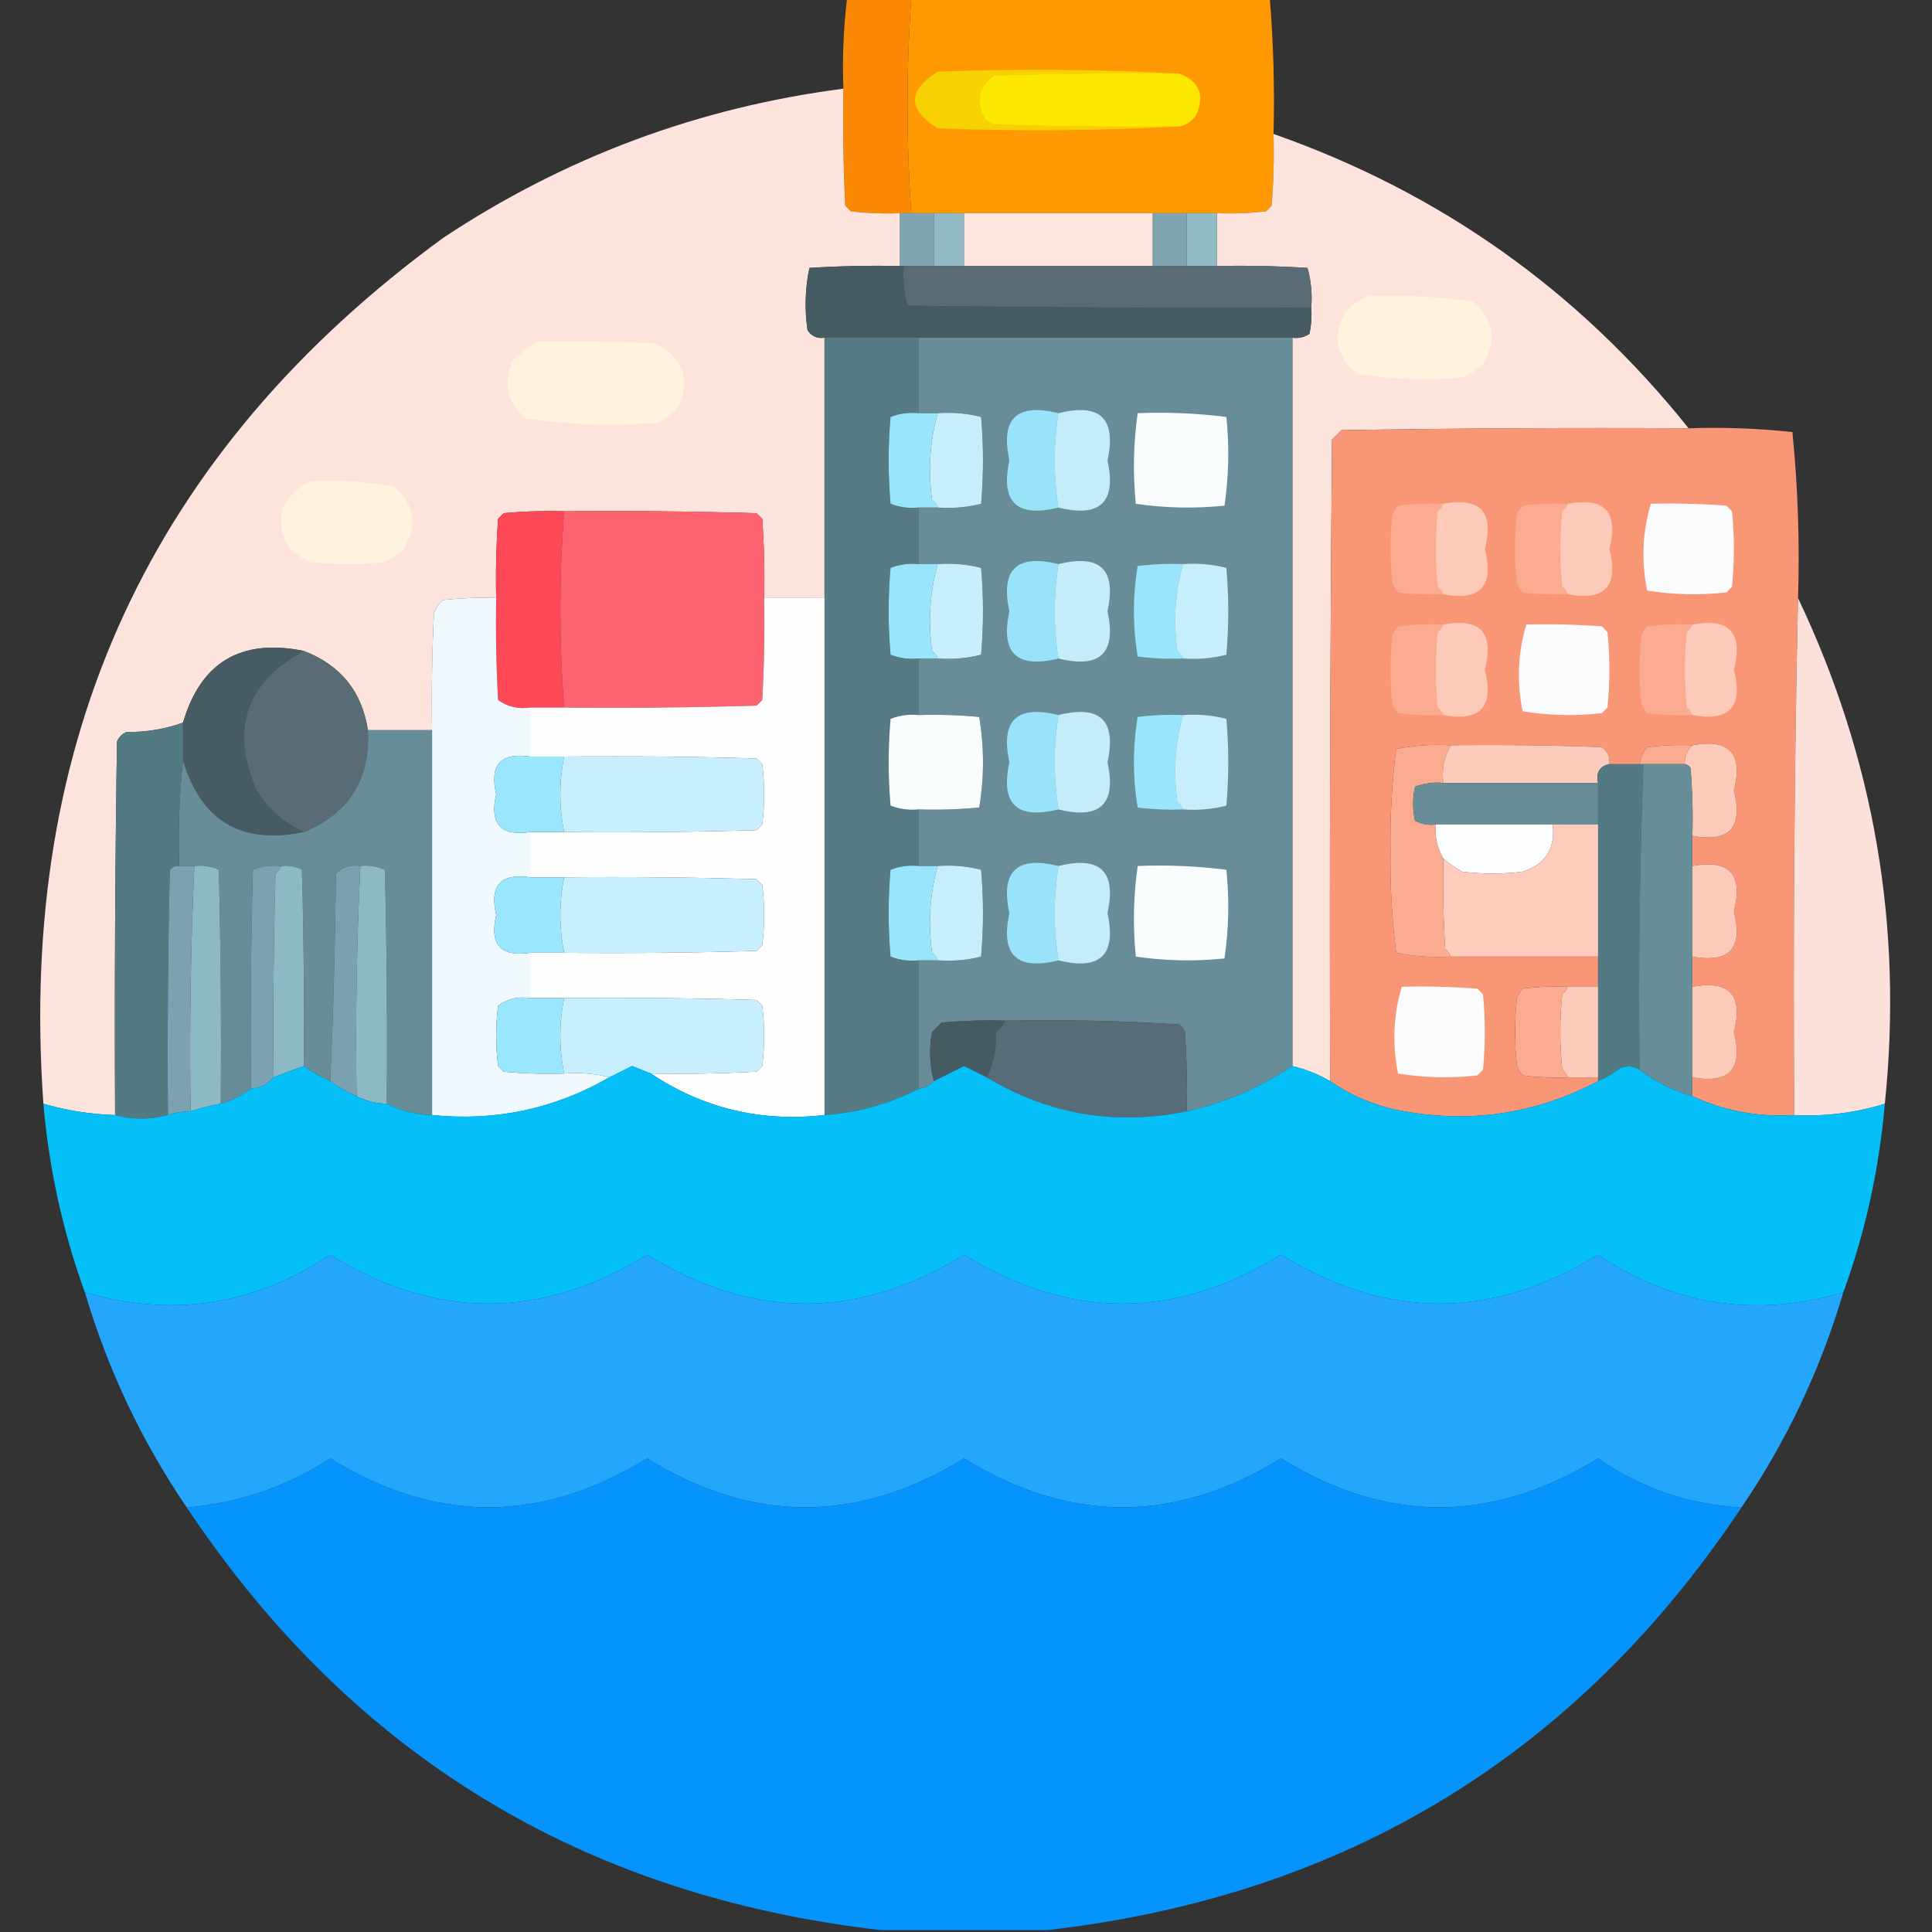 <?xml version="1.0" encoding="UTF-8"?>
<!DOCTYPE svg PUBLIC "-//W3C//DTD SVG 1.1//EN" "http://www.w3.org/Graphics/SVG/1.1/DTD/svg11.dtd">
<svg xmlns="http://www.w3.org/2000/svg" version="1.1" width="512px" height="512px" style="shape-rendering:geometricPrecision; text-rendering:geometricPrecision; image-rendering:optimizeQuality; fill-rule:evenodd; clip-rule:evenodd" xmlns:xlink="http://www.w3.org/1999/xlink">
<rect width="100%" height="100%" fill="#333333" stroke="none"/>
<g><path style="opacity:1" fill="#fb8906" d="M 224.5,-0.5 C 230.167,-0.5 235.833,-0.5 241.5,-0.5C 240.167,18.5 240.167,37.5 241.5,56.5C 240.5,56.5 239.5,56.5 238.5,56.5C 234.154,56.666 229.821,56.499 225.5,56C 225,55.5 224.5,55 224,54.5C 223.5,44.172 223.334,33.839 223.5,23.5C 223.199,15.414 223.533,7.414 224.5,-0.5 Z"/></g>
<g><path style="opacity:0.997" fill="#fe9901" d="M 241.5,-0.5 C 273.167,-0.5 304.833,-0.5 336.5,-0.5C 337.479,11.42 337.812,23.42 337.5,35.5C 337.666,41.842 337.5,48.175 337,54.5C 336.5,55 336,55.5 335.5,56C 331.179,56.499 326.846,56.666 322.5,56.5C 319.833,56.5 317.167,56.5 314.5,56.5C 311.5,56.5 308.5,56.5 305.5,56.5C 288.833,56.5 272.167,56.5 255.5,56.5C 252.833,56.5 250.167,56.5 247.5,56.5C 245.5,56.5 243.5,56.5 241.5,56.5C 240.167,37.5 240.167,18.5 241.5,-0.5 Z"/></g>
<g><path style="opacity:1" fill="#f7d101" d="M 312.5,19.5 C 296.163,19.333 279.83,19.5 263.5,20C 259.304,22.981 258.471,26.814 261,31.5C 261.75,32.126 262.584,32.626 263.5,33C 279.83,33.5 296.163,33.667 312.5,33.5C 291.337,34.663 270.004,34.829 248.5,34C 240.5,29 240.5,24 248.5,19C 270.004,18.171 291.337,18.337 312.5,19.5 Z"/></g>
<g><path style="opacity:1" fill="#fde802" d="M 312.5,19.5 C 317.876,21.585 319.376,25.252 317,30.5C 315.871,32.141 314.371,33.141 312.5,33.5C 296.163,33.667 279.83,33.5 263.5,33C 262.584,32.626 261.75,32.126 261,31.5C 258.471,26.814 259.304,22.981 263.5,20C 279.83,19.5 296.163,19.333 312.5,19.5 Z"/></g>
<g><path style="opacity:0.992" fill="#fee4dd" d="M 223.5,23.5 C 223.334,33.839 223.5,44.172 224,54.5C 224.5,55 225,55.5 225.5,56C 229.821,56.499 234.154,56.666 238.5,56.5C 238.5,61.167 238.5,65.833 238.5,70.5C 230.493,70.334 222.493,70.5 214.5,71C 213.361,76.416 213.194,81.916 214,87.5C 215.049,89.107 216.549,89.773 218.5,89.5C 218.5,112.5 218.5,135.5 218.5,158.5C 213.167,158.5 207.833,158.5 202.5,158.5C 202.666,151.492 202.5,144.492 202,137.5C 201.5,137 201,136.5 200.5,136C 183.503,135.5 166.503,135.333 149.5,135.5C 144.156,135.334 138.823,135.501 133.5,136C 133,136.5 132.5,137 132,137.5C 131.5,144.492 131.334,151.492 131.5,158.5C 126.821,158.334 122.155,158.501 117.5,159C 116.299,159.903 115.465,161.069 115,162.5C 114.5,172.828 114.334,183.161 114.5,193.5C 108.833,193.5 103.167,193.5 97.5,193.5C 95.923,183.25 90.257,176.25 80.5,172.5C 63.881,169.133 53.215,175.466 48.5,191.5C 43.794,193.2 38.794,194.033 33.5,194C 32.333,194.5 31.5,195.333 31,196.5C 30.5,229.498 30.333,262.498 30.5,295.5C 24.038,295.301 17.704,294.301 11.5,292.5C 4.621,196.112 39.954,119.612 117.5,63C 149.739,41.641 185.072,28.475 223.5,23.5 Z"/></g>
<g><path style="opacity:0.992" fill="#fee5dd" d="M 337.5,35.5 C 381.673,51.02 418.339,77.02 447.5,113.5C 416.832,113.333 386.165,113.5 355.5,114C 354.667,114.833 353.833,115.667 353,116.5C 352.5,173.166 352.333,229.832 352.5,286.5C 349.366,284.707 346.033,283.374 342.5,282.5C 342.5,218.167 342.5,153.833 342.5,89.5C 344.144,89.713 345.644,89.38 347,88.5C 347.497,86.19 347.663,83.857 347.5,81.5C 347.789,77.894 347.456,74.394 346.5,71C 338.507,70.5 330.507,70.334 322.5,70.5C 322.5,65.833 322.5,61.167 322.5,56.5C 326.846,56.666 331.179,56.499 335.5,56C 336,55.5 336.5,55 337,54.5C 337.5,48.175 337.666,41.842 337.5,35.5 Z"/></g>
<g><path style="opacity:1" fill="#81a4b3" d="M 238.5,56.5 C 239.5,56.5 240.5,56.5 241.5,56.5C 243.5,56.5 245.5,56.5 247.5,56.5C 247.5,61.167 247.5,65.833 247.5,70.5C 244.833,70.5 242.167,70.5 239.5,70.5C 239.167,70.5 238.833,70.5 238.5,70.5C 238.5,65.833 238.5,61.167 238.5,56.5 Z"/></g>
<g><path style="opacity:1" fill="#92bbc5" d="M 247.5,56.5 C 250.167,56.5 252.833,56.5 255.5,56.5C 255.5,61.167 255.5,65.833 255.5,70.5C 252.833,70.5 250.167,70.5 247.5,70.5C 247.5,65.833 247.5,61.167 247.5,56.5 Z"/></g>
<g><path style="opacity:1" fill="#fee5dd" d="M 255.5,56.5 C 272.167,56.5 288.833,56.5 305.5,56.5C 305.5,61.167 305.5,65.833 305.5,70.5C 288.833,70.5 272.167,70.5 255.5,70.5C 255.5,65.833 255.5,61.167 255.5,56.5 Z"/></g>
<g><path style="opacity:1" fill="#81a4b3" d="M 305.5,56.5 C 308.5,56.5 311.5,56.5 314.5,56.5C 314.5,61.167 314.5,65.833 314.5,70.5C 311.5,70.5 308.5,70.5 305.5,70.5C 305.5,65.833 305.5,61.167 305.5,56.5 Z"/></g>
<g><path style="opacity:1" fill="#92bbc5" d="M 314.5,56.5 C 317.167,56.5 319.833,56.5 322.5,56.5C 322.5,61.167 322.5,65.833 322.5,70.5C 319.833,70.5 317.167,70.5 314.5,70.5C 314.5,65.833 314.5,61.167 314.5,56.5 Z"/></g>
<g><path style="opacity:1" fill="#465a61" d="M 238.5,70.5 C 238.833,70.5 239.167,70.5 239.5,70.5C 239.211,74.106 239.544,77.606 240.5,81C 276.165,81.5 311.832,81.667 347.5,81.5C 347.663,83.857 347.497,86.19 347,88.5C 345.644,89.38 344.144,89.713 342.5,89.5C 309.5,89.5 276.5,89.5 243.5,89.5C 235.167,89.5 226.833,89.5 218.5,89.5C 216.549,89.773 215.049,89.107 214,87.5C 213.194,81.916 213.361,76.416 214.5,71C 222.493,70.5 230.493,70.334 238.5,70.5 Z"/></g>
<g><path style="opacity:1" fill="#596c76" d="M 239.5,70.5 C 242.167,70.5 244.833,70.5 247.5,70.5C 250.167,70.5 252.833,70.5 255.5,70.5C 272.167,70.5 288.833,70.5 305.5,70.5C 308.5,70.5 311.5,70.5 314.5,70.5C 317.167,70.5 319.833,70.5 322.5,70.5C 330.507,70.334 338.507,70.5 346.5,71C 347.456,74.394 347.789,77.894 347.5,81.5C 311.832,81.667 276.165,81.5 240.5,81C 239.544,77.606 239.211,74.106 239.5,70.5 Z"/></g>
<g><path style="opacity:1" fill="#fff2de" d="M 362.5,78.5 C 371.915,78.083 381.248,78.583 390.5,80C 395.936,84.785 396.77,90.285 393,96.5C 391.421,98.041 389.587,99.208 387.5,100C 378.091,100.917 368.758,100.584 359.5,99C 354.37,94.782 353.204,89.616 356,83.5C 357.805,81.174 359.972,79.508 362.5,78.5 Z"/></g>
<g><path style="opacity:1" fill="#567b85" d="M 218.5,89.5 C 226.833,89.5 235.167,89.5 243.5,89.5C 243.5,96.167 243.5,102.833 243.5,109.5C 240.881,109.232 238.381,109.565 236,110.5C 235.333,118.167 235.333,125.833 236,133.5C 238.381,134.435 240.881,134.768 243.5,134.5C 243.5,139.5 243.5,144.5 243.5,149.5C 240.881,149.232 238.381,149.565 236,150.5C 235.333,158.167 235.333,165.833 236,173.5C 238.381,174.435 240.881,174.768 243.5,174.5C 243.5,179.5 243.5,184.5 243.5,189.5C 240.881,189.232 238.381,189.565 236,190.5C 235.333,198.167 235.333,205.833 236,213.5C 238.381,214.435 240.881,214.768 243.5,214.5C 243.5,219.5 243.5,224.5 243.5,229.5C 240.881,229.232 238.381,229.565 236,230.5C 235.333,238.167 235.333,245.833 236,253.5C 238.381,254.435 240.881,254.768 243.5,254.5C 243.5,265.833 243.5,277.167 243.5,288.5C 235.741,292.526 227.407,294.859 218.5,295.5C 218.5,249.833 218.5,204.167 218.5,158.5C 218.5,135.5 218.5,112.5 218.5,89.5 Z"/></g>
<g><path style="opacity:1" fill="#688d98" d="M 243.5,89.5 C 276.5,89.5 309.5,89.5 342.5,89.5C 342.5,153.833 342.5,218.167 342.5,282.5C 333.968,288.237 324.634,292.237 314.5,294.5C 314.666,287.492 314.5,280.492 314,273.5C 313.692,272.692 313.192,272.025 312.5,271.5C 297.215,270.516 281.882,270.183 266.5,270.5C 260.824,270.334 255.157,270.501 249.5,271C 248.667,271.833 247.833,272.667 247,273.5C 246.186,278.02 246.353,282.354 247.5,286.5C 246.486,287.674 245.153,288.34 243.5,288.5C 243.5,277.167 243.5,265.833 243.5,254.5C 245.167,254.5 246.833,254.5 248.5,254.5C 252.437,254.793 256.27,254.46 260,253.5C 260.667,245.833 260.667,238.167 260,230.5C 256.27,229.54 252.437,229.207 248.5,229.5C 246.833,229.5 245.167,229.5 243.5,229.5C 243.5,224.5 243.5,219.5 243.5,214.5C 248.844,214.666 254.177,214.499 259.5,214C 260.833,206 260.833,198 259.5,190C 254.177,189.501 248.844,189.334 243.5,189.5C 243.5,184.5 243.5,179.5 243.5,174.5C 245.167,174.5 246.833,174.5 248.5,174.5C 252.437,174.793 256.27,174.46 260,173.5C 260.667,165.833 260.667,158.167 260,150.5C 256.27,149.54 252.437,149.207 248.5,149.5C 246.833,149.5 245.167,149.5 243.5,149.5C 243.5,144.5 243.5,139.5 243.5,134.5C 245.167,134.5 246.833,134.5 248.5,134.5C 252.437,134.793 256.27,134.46 260,133.5C 260.667,125.833 260.667,118.167 260,110.5C 256.27,109.54 252.437,109.207 248.5,109.5C 246.833,109.5 245.167,109.5 243.5,109.5C 243.5,102.833 243.5,96.167 243.5,89.5 Z"/></g>
<g><path style="opacity:1" fill="#fff2de" d="M 142.5,90.5 C 152.839,90.334 163.172,90.5 173.5,91C 180.8,94.438 182.967,99.938 180,107.5C 178.457,109.378 176.624,110.878 174.5,112C 162.762,112.935 151.095,112.602 139.5,111C 134.37,106.782 133.204,101.616 136,95.5C 137.965,93.45 140.132,91.783 142.5,90.5 Z"/></g>
<g><path style="opacity:1" fill="#99e5fb" d="M 243.5,109.5 C 245.167,109.5 246.833,109.5 248.5,109.5C 246.422,116.898 245.922,124.565 247,132.5C 247.717,133.044 248.217,133.711 248.5,134.5C 246.833,134.5 245.167,134.5 243.5,134.5C 240.881,134.768 238.381,134.435 236,133.5C 235.333,125.833 235.333,118.167 236,110.5C 238.381,109.565 240.881,109.232 243.5,109.5 Z"/></g>
<g><path style="opacity:1" fill="#c7eefd" d="M 248.5,109.5 C 252.437,109.207 256.27,109.54 260,110.5C 260.667,118.167 260.667,125.833 260,133.5C 256.27,134.46 252.437,134.793 248.5,134.5C 248.217,133.711 247.717,133.044 247,132.5C 245.922,124.565 246.422,116.898 248.5,109.5 Z"/></g>
<g><path style="opacity:1" fill="#99e3f9" d="M 280.5,109.5 C 279.167,117.833 279.167,126.167 280.5,134.5C 269.426,137.259 265.093,133.092 267.5,122C 265.093,110.908 269.426,106.741 280.5,109.5 Z"/></g>
<g><path style="opacity:1" fill="#c5ecfb" d="M 280.5,109.5 C 291.574,106.741 295.907,110.908 293.5,122C 295.907,133.092 291.574,137.259 280.5,134.5C 279.167,126.167 279.167,117.833 280.5,109.5 Z"/></g>
<g><path style="opacity:1" fill="#fafdfe" d="M 301.5,109.5 C 309.42,109.185 317.253,109.518 325,110.5C 325.814,118.413 325.647,126.246 324.5,134C 316.587,134.814 308.754,134.647 301,133.5C 300.2,125.421 300.367,117.421 301.5,109.5 Z"/></g>
<g><path style="opacity:0.997" fill="#f89675" d="M 447.5,113.5 C 456.751,113.182 465.917,113.515 475,114.5C 476.467,129.07 476.967,143.736 476.5,158.5C 475.501,203.997 475.168,249.664 475.5,295.5C 465.957,296.078 456.957,294.412 448.5,290.5C 448.5,288.833 448.5,287.167 448.5,285.5C 458.336,287.327 462.003,283.327 459.5,273.5C 462.003,263.673 458.336,259.673 448.5,261.5C 448.5,258.833 448.5,256.167 448.5,253.5C 458.336,255.327 462.003,251.327 459.5,241.5C 462.003,231.673 458.336,227.673 448.5,229.5C 448.5,226.833 448.5,224.167 448.5,221.5C 458.336,223.327 462.003,219.327 459.5,209.5C 462.003,199.673 458.336,195.673 448.5,197.5C 444.486,197.334 440.486,197.501 436.5,198C 435.418,199.33 434.751,200.83 434.5,202.5C 431.833,202.5 429.167,202.5 426.5,202.5C 426.703,200.61 426.037,199.11 424.5,198C 411.171,197.5 397.837,197.333 384.5,197.5C 379.57,197.197 374.737,197.531 370,198.5C 368.86,207.404 368.36,216.404 368.5,225.5C 368.36,234.596 368.86,243.596 370,252.5C 374.737,253.469 379.57,253.803 384.5,253.5C 397.5,253.5 410.5,253.5 423.5,253.5C 423.5,256.167 423.5,258.833 423.5,261.5C 420.833,261.5 418.167,261.5 415.5,261.5C 411.486,261.334 407.486,261.501 403.5,262C 402.874,262.75 402.374,263.584 402,264.5C 401.333,270.5 401.333,276.5 402,282.5C 402.374,283.416 402.874,284.25 403.5,285C 407.486,285.499 411.486,285.666 415.5,285.5C 418.167,285.5 420.833,285.5 423.5,285.5C 423.5,285.833 423.5,286.167 423.5,286.5C 406.562,295.47 388.562,297.97 369.5,294C 363.242,292.531 357.575,290.031 352.5,286.5C 352.333,229.832 352.5,173.166 353,116.5C 353.833,115.667 354.667,114.833 355.5,114C 386.165,113.5 416.832,113.333 447.5,113.5 Z"/></g>
<g><path style="opacity:1" fill="#fff2de" d="M 82.5,127.5 C 89.921,127.109 97.254,127.609 104.5,129C 109.936,133.785 110.77,139.285 107,145.5C 105.421,147.041 103.587,148.208 101.5,149C 95.167,149.667 88.833,149.667 82.5,149C 75.844,146.386 73.344,141.553 75,134.5C 76.767,131.228 79.267,128.895 82.5,127.5 Z"/></g>
<g><path style="opacity:1" fill="#fbab90" d="M 382.5,133.5 C 382.217,134.289 381.717,134.956 381,135.5C 380.333,142.167 380.333,148.833 381,155.5C 381.717,156.044 382.217,156.711 382.5,157.5C 378.486,157.666 374.486,157.499 370.5,157C 369.874,156.25 369.374,155.416 369,154.5C 368.333,148.5 368.333,142.5 369,136.5C 369.374,135.584 369.874,134.75 370.5,134C 374.486,133.501 378.486,133.334 382.5,133.5 Z"/></g>
<g><path style="opacity:1" fill="#fdcaba" d="M 382.5,133.5 C 392.336,131.673 396.003,135.673 393.5,145.5C 396.003,155.327 392.336,159.327 382.5,157.5C 382.217,156.711 381.717,156.044 381,155.5C 380.333,148.833 380.333,142.167 381,135.5C 381.717,134.956 382.217,134.289 382.5,133.5 Z"/></g>
<g><path style="opacity:1" fill="#fbab90" d="M 415.5,133.5 C 415.217,134.289 414.717,134.956 414,135.5C 413.333,142.167 413.333,148.833 414,155.5C 414.717,156.044 415.217,156.711 415.5,157.5C 411.486,157.666 407.486,157.499 403.5,157C 402.874,156.25 402.374,155.416 402,154.5C 401.333,148.5 401.333,142.5 402,136.5C 402.374,135.584 402.874,134.75 403.5,134C 407.486,133.501 411.486,133.334 415.5,133.5 Z"/></g>
<g><path style="opacity:1" fill="#fdcaba" d="M 415.5,133.5 C 425.336,131.673 429.003,135.673 426.5,145.5C 429.003,155.327 425.336,159.327 415.5,157.5C 415.217,156.711 414.717,156.044 414,155.5C 413.333,148.833 413.333,142.167 414,135.5C 414.717,134.956 415.217,134.289 415.5,133.5 Z"/></g>
<g><path style="opacity:1" fill="#fafbfc" d="M 437.5,133.5 C 444.175,133.334 450.842,133.5 457.5,134C 458,134.5 458.5,135 459,135.5C 459.667,142.167 459.667,148.833 459,155.5C 458.5,156 458,156.5 457.5,157C 450.45,157.797 443.45,157.63 436.5,156.5C 434.924,148.585 435.257,140.919 437.5,133.5 Z"/></g>
<g><path style="opacity:1" fill="#fd4957" d="M 149.5,135.5 C 148.167,152.833 148.167,170.167 149.5,187.5C 146.5,187.5 143.5,187.5 140.5,187.5C 137.315,187.98 134.481,187.314 132,185.5C 131.5,176.506 131.334,167.506 131.5,158.5C 131.334,151.492 131.5,144.492 132,137.5C 132.5,137 133,136.5 133.5,136C 138.823,135.501 144.156,135.334 149.5,135.5 Z"/></g>
<g><path style="opacity:1" fill="#fe646f" d="M 149.5,135.5 C 166.503,135.333 183.503,135.5 200.5,136C 201,136.5 201.5,137 202,137.5C 202.5,144.492 202.666,151.492 202.5,158.5C 202.666,167.506 202.5,176.506 202,185.5C 201.5,186 201,186.5 200.5,187C 183.503,187.5 166.503,187.667 149.5,187.5C 148.167,170.167 148.167,152.833 149.5,135.5 Z"/></g>
<g><path style="opacity:1" fill="#99e5fb" d="M 243.5,149.5 C 245.167,149.5 246.833,149.5 248.5,149.5C 246.422,156.898 245.922,164.565 247,172.5C 247.717,173.044 248.217,173.711 248.5,174.5C 246.833,174.5 245.167,174.5 243.5,174.5C 240.881,174.768 238.381,174.435 236,173.5C 235.333,165.833 235.333,158.167 236,150.5C 238.381,149.565 240.881,149.232 243.5,149.5 Z"/></g>
<g><path style="opacity:1" fill="#c7eefd" d="M 248.5,149.5 C 252.437,149.207 256.27,149.54 260,150.5C 260.667,158.167 260.667,165.833 260,173.5C 256.27,174.46 252.437,174.793 248.5,174.5C 248.217,173.711 247.717,173.044 247,172.5C 245.922,164.565 246.422,156.898 248.5,149.5 Z"/></g>
<g><path style="opacity:1" fill="#99e3f9" d="M 280.5,149.5 C 279.167,157.833 279.167,166.167 280.5,174.5C 269.426,177.259 265.093,173.092 267.5,162C 265.093,150.908 269.426,146.741 280.5,149.5 Z"/></g>
<g><path style="opacity:1" fill="#c5ecfb" d="M 280.5,149.5 C 291.574,146.741 295.907,150.908 293.5,162C 295.907,173.092 291.574,177.259 280.5,174.5C 279.167,166.167 279.167,157.833 280.5,149.5 Z"/></g>
<g><path style="opacity:1" fill="#99e5fb" d="M 313.5,149.5 C 311.422,156.898 310.922,164.565 312,172.5C 312.717,173.044 313.217,173.711 313.5,174.5C 309.486,174.666 305.486,174.499 301.5,174C 300.167,166 300.167,158 301.5,150C 305.486,149.501 309.486,149.334 313.5,149.5 Z"/></g>
<g><path style="opacity:1" fill="#c7eefd" d="M 313.5,149.5 C 317.437,149.207 321.27,149.54 325,150.5C 325.667,158.167 325.667,165.833 325,173.5C 321.27,174.46 317.437,174.793 313.5,174.5C 313.217,173.711 312.717,173.044 312,172.5C 310.922,164.565 311.422,156.898 313.5,149.5 Z"/></g>
<g><path style="opacity:1" fill="#f0f9fd" d="M 131.5,158.5 C 131.334,167.506 131.5,176.506 132,185.5C 134.481,187.314 137.315,187.98 140.5,187.5C 140.5,191.833 140.5,196.167 140.5,200.5C 132.669,199.335 129.669,202.668 131.5,210.5C 129.669,218.332 132.669,221.665 140.5,220.5C 140.5,224.5 140.5,228.5 140.5,232.5C 132.669,231.335 129.669,234.668 131.5,242.5C 129.669,250.332 132.669,253.665 140.5,252.5C 140.5,256.5 140.5,260.5 140.5,264.5C 137.315,264.02 134.481,264.686 132,266.5C 131.333,271.833 131.333,277.167 132,282.5C 132.5,283 133,283.5 133.5,284C 138.823,284.499 144.156,284.666 149.5,284.5C 153.702,284.183 157.702,284.517 161.5,285.5C 147.002,293.865 131.335,297.198 114.5,295.5C 114.5,261.5 114.5,227.5 114.5,193.5C 114.334,183.161 114.5,172.828 115,162.5C 115.465,161.069 116.299,159.903 117.5,159C 122.155,158.501 126.821,158.334 131.5,158.5 Z"/></g>
<g><path style="opacity:1" fill="#fefefe" d="M 202.5,158.5 C 207.833,158.5 213.167,158.5 218.5,158.5C 218.5,204.167 218.5,249.833 218.5,295.5C 201.671,297.407 186.337,293.74 172.5,284.5C 181.839,284.666 191.173,284.5 200.5,284C 201,283.5 201.5,283 202,282.5C 202.667,277.167 202.667,271.833 202,266.5C 201.5,266 201,265.5 200.5,265C 183.503,264.5 166.503,264.333 149.5,264.5C 146.5,264.5 143.5,264.5 140.5,264.5C 140.5,260.5 140.5,256.5 140.5,252.5C 143.5,252.5 146.5,252.5 149.5,252.5C 166.503,252.667 183.503,252.5 200.5,252C 201,251.5 201.5,251 202,250.5C 202.667,245.167 202.667,239.833 202,234.5C 201.5,234 201,233.5 200.5,233C 183.503,232.5 166.503,232.333 149.5,232.5C 146.5,232.5 143.5,232.5 140.5,232.5C 140.5,228.5 140.5,224.5 140.5,220.5C 143.5,220.5 146.5,220.5 149.5,220.5C 166.503,220.667 183.503,220.5 200.5,220C 201,219.5 201.5,219 202,218.5C 202.667,213.167 202.667,207.833 202,202.5C 201.5,202 201,201.5 200.5,201C 183.503,200.5 166.503,200.333 149.5,200.5C 146.5,200.5 143.5,200.5 140.5,200.5C 140.5,196.167 140.5,191.833 140.5,187.5C 143.5,187.5 146.5,187.5 149.5,187.5C 166.503,187.667 183.503,187.5 200.5,187C 201,186.5 201.5,186 202,185.5C 202.5,176.506 202.666,167.506 202.5,158.5 Z"/></g>
<g><path style="opacity:0.981" fill="#fee4dc" d="M 476.5,158.5 C 496.69,200.974 504.357,245.641 499.5,292.5C 491.693,294.922 483.693,295.922 475.5,295.5C 475.168,249.664 475.501,203.997 476.5,158.5 Z"/></g>
<g><path style="opacity:1" fill="#fbab90" d="M 382.5,165.5 C 382.217,166.289 381.717,166.956 381,167.5C 380.333,174.167 380.333,180.833 381,187.5C 381.717,188.044 382.217,188.711 382.5,189.5C 378.486,189.666 374.486,189.499 370.5,189C 369.874,188.25 369.374,187.416 369,186.5C 368.333,180.5 368.333,174.5 369,168.5C 369.374,167.584 369.874,166.75 370.5,166C 374.486,165.501 378.486,165.334 382.5,165.5 Z"/></g>
<g><path style="opacity:1" fill="#fdcaba" d="M 382.5,165.5 C 392.336,163.673 396.003,167.673 393.5,177.5C 396.003,187.327 392.336,191.327 382.5,189.5C 382.217,188.711 381.717,188.044 381,187.5C 380.333,180.833 380.333,174.167 381,167.5C 381.717,166.956 382.217,166.289 382.5,165.5 Z"/></g>
<g><path style="opacity:1" fill="#fafbfc" d="M 404.5,165.5 C 411.175,165.334 417.842,165.5 424.5,166C 425,166.5 425.5,167 426,167.5C 426.667,174.167 426.667,180.833 426,187.5C 425.5,188 425,188.5 424.5,189C 417.45,189.797 410.45,189.63 403.5,188.5C 401.924,180.585 402.257,172.919 404.5,165.5 Z"/></g>
<g><path style="opacity:1" fill="#fbab90" d="M 448.5,165.5 C 448.217,166.289 447.717,166.956 447,167.5C 446.333,174.167 446.333,180.833 447,187.5C 447.717,188.044 448.217,188.711 448.5,189.5C 444.486,189.666 440.486,189.499 436.5,189C 435.874,188.25 435.374,187.416 435,186.5C 434.333,180.5 434.333,174.5 435,168.5C 435.374,167.584 435.874,166.75 436.5,166C 440.486,165.501 444.486,165.334 448.5,165.5 Z"/></g>
<g><path style="opacity:1" fill="#fdcaba" d="M 448.5,165.5 C 458.336,163.673 462.003,167.673 459.5,177.5C 462.003,187.327 458.336,191.327 448.5,189.5C 448.217,188.711 447.717,188.044 447,187.5C 446.333,180.833 446.333,174.167 447,167.5C 447.717,166.956 448.217,166.289 448.5,165.5 Z"/></g>
<g><path style="opacity:1" fill="#475b62" d="M 80.5,172.5 C 65.087,180.905 60.92,193.238 68,209.5C 71.127,214.46 75.294,218.127 80.5,220.5C 63.931,223.889 53.264,217.555 48.5,201.5C 48.5,198.167 48.5,194.833 48.5,191.5C 53.215,175.466 63.881,169.133 80.5,172.5 Z"/></g>
<g><path style="opacity:1" fill="#596c76" d="M 80.5,172.5 C 90.257,176.25 95.923,183.25 97.5,193.5C 98.148,206.548 92.481,215.548 80.5,220.5C 75.294,218.127 71.127,214.46 68,209.5C 60.92,193.238 65.087,180.905 80.5,172.5 Z"/></g>
<g><path style="opacity:1" fill="#fafdfe" d="M 243.5,189.5 C 248.844,189.334 254.177,189.501 259.5,190C 260.833,198 260.833,206 259.5,214C 254.177,214.499 248.844,214.666 243.5,214.5C 240.881,214.768 238.381,214.435 236,213.5C 235.333,205.833 235.333,198.167 236,190.5C 238.381,189.565 240.881,189.232 243.5,189.5 Z"/></g>
<g><path style="opacity:1" fill="#99e3f9" d="M 280.5,189.5 C 279.167,197.833 279.167,206.167 280.5,214.5C 269.426,217.259 265.093,213.092 267.5,202C 265.093,190.908 269.426,186.741 280.5,189.5 Z"/></g>
<g><path style="opacity:1" fill="#c5ecfb" d="M 280.5,189.5 C 291.574,186.741 295.907,190.908 293.5,202C 295.907,213.092 291.574,217.259 280.5,214.5C 279.167,206.167 279.167,197.833 280.5,189.5 Z"/></g>
<g><path style="opacity:1" fill="#99e5fb" d="M 313.5,189.5 C 311.422,196.898 310.922,204.565 312,212.5C 312.717,213.044 313.217,213.711 313.5,214.5C 309.486,214.666 305.486,214.499 301.5,214C 300.167,206 300.167,198 301.5,190C 305.486,189.501 309.486,189.334 313.5,189.5 Z"/></g>
<g><path style="opacity:1" fill="#c7eefd" d="M 313.5,189.5 C 317.437,189.207 321.27,189.54 325,190.5C 325.667,198.167 325.667,205.833 325,213.5C 321.27,214.46 317.437,214.793 313.5,214.5C 313.217,213.711 312.717,213.044 312,212.5C 310.922,204.565 311.422,196.898 313.5,189.5 Z"/></g>
<g><path style="opacity:1" fill="#537983" d="M 48.5,191.5 C 48.5,194.833 48.5,198.167 48.5,201.5C 47.506,210.652 47.173,219.985 47.5,229.5C 46.504,229.414 45.671,229.748 45,230.5C 44.5,252.164 44.333,273.831 44.5,295.5C 39.702,296.744 35.035,296.744 30.5,295.5C 30.333,262.498 30.5,229.498 31,196.5C 31.5,195.333 32.333,194.5 33.5,194C 38.794,194.033 43.794,193.2 48.5,191.5 Z"/></g>
<g><path style="opacity:1" fill="#678d98" d="M 97.5,193.5 C 103.167,193.5 108.833,193.5 114.5,193.5C 114.5,227.5 114.5,261.5 114.5,295.5C 110.159,295.342 106.159,294.342 102.5,292.5C 102.667,271.831 102.5,251.164 102,230.5C 99.959,229.577 97.793,229.244 95.5,229.5C 92.921,229.083 90.754,229.75 89,231.5C 88.832,250.005 88.332,268.338 87.5,286.5C 85.031,285.431 82.698,284.098 80.5,282.5C 80.667,265.163 80.5,247.83 80,230.5C 78.3,229.594 76.467,229.261 74.5,229.5C 71.881,229.232 69.381,229.565 67,230.5C 66.5,249.83 66.333,269.164 66.5,288.5C 64.147,290.343 61.48,291.677 58.5,292.5C 58.667,271.831 58.5,251.164 58,230.5C 55.959,229.577 53.792,229.244 51.5,229.5C 50.167,229.5 48.833,229.5 47.5,229.5C 47.173,219.985 47.506,210.652 48.5,201.5C 53.264,217.555 63.931,223.889 80.5,220.5C 92.481,215.548 98.148,206.548 97.5,193.5 Z"/></g>
<g><path style="opacity:1" fill="#faab90" d="M 384.5,197.5 C 382.701,200.505 382.034,203.838 382.5,207.5C 379.881,207.232 377.381,207.565 375,208.5C 374.333,211.5 374.333,214.5 375,217.5C 376.699,218.406 378.533,218.739 380.5,218.5C 380.207,221.754 380.874,224.754 382.5,227.5C 382.334,235.507 382.5,243.507 383,251.5C 383.717,252.044 384.217,252.711 384.5,253.5C 379.57,253.803 374.737,253.469 370,252.5C 368.86,243.596 368.36,234.596 368.5,225.5C 368.36,216.404 368.86,207.404 370,198.5C 374.737,197.531 379.57,197.197 384.5,197.5 Z"/></g>
<g><path style="opacity:1" fill="#fdcbbb" d="M 384.5,197.5 C 397.837,197.333 411.171,197.5 424.5,198C 426.037,199.11 426.703,200.61 426.5,202.5C 423.916,203.048 422.916,204.715 423.5,207.5C 409.833,207.5 396.167,207.5 382.5,207.5C 382.034,203.838 382.701,200.505 384.5,197.5 Z"/></g>
<g><path style="opacity:1" fill="#faab90" d="M 448.5,197.5 C 447.058,198.82 446.392,200.486 446.5,202.5C 442.833,202.5 439.167,202.5 435.5,202.5C 435.167,202.5 434.833,202.5 434.5,202.5C 434.751,200.83 435.418,199.33 436.5,198C 440.486,197.501 444.486,197.334 448.5,197.5 Z"/></g>
<g><path style="opacity:1" fill="#fdcaba" d="M 448.5,197.5 C 458.336,195.673 462.003,199.673 459.5,209.5C 462.003,219.327 458.336,223.327 448.5,221.5C 448.666,215.491 448.499,209.491 448,203.5C 447.617,202.944 447.117,202.611 446.5,202.5C 446.392,200.486 447.058,198.82 448.5,197.5 Z"/></g>
<g><path style="opacity:1" fill="#9ae6fc" d="M 140.5,200.5 C 143.5,200.5 146.5,200.5 149.5,200.5C 148.167,207.167 148.167,213.833 149.5,220.5C 146.5,220.5 143.5,220.5 140.5,220.5C 132.669,221.665 129.669,218.332 131.5,210.5C 129.669,202.668 132.669,199.335 140.5,200.5 Z"/></g>
<g><path style="opacity:1" fill="#c8effd" d="M 149.5,200.5 C 166.503,200.333 183.503,200.5 200.5,201C 201,201.5 201.5,202 202,202.5C 202.667,207.833 202.667,213.167 202,218.5C 201.5,219 201,219.5 200.5,220C 183.503,220.5 166.503,220.667 149.5,220.5C 148.167,213.833 148.167,207.167 149.5,200.5 Z"/></g>
<g><path style="opacity:1" fill="#537983" d="M 426.5,202.5 C 429.167,202.5 431.833,202.5 434.5,202.5C 434.833,202.5 435.167,202.5 435.5,202.5C 434.509,229.426 434.176,256.426 434.5,283.5C 432.932,282.527 431.265,282.36 429.5,283C 427.609,284.442 425.609,285.609 423.5,286.5C 423.5,286.167 423.5,285.833 423.5,285.5C 423.5,277.5 423.5,269.5 423.5,261.5C 423.5,258.833 423.5,256.167 423.5,253.5C 423.5,241.833 423.5,230.167 423.5,218.5C 423.5,214.833 423.5,211.167 423.5,207.5C 422.916,204.715 423.916,203.048 426.5,202.5 Z"/></g>
<g><path style="opacity:1" fill="#678d98" d="M 435.5,202.5 C 439.167,202.5 442.833,202.5 446.5,202.5C 447.117,202.611 447.617,202.944 448,203.5C 448.499,209.491 448.666,215.491 448.5,221.5C 448.5,224.167 448.5,226.833 448.5,229.5C 448.5,237.5 448.5,245.5 448.5,253.5C 448.5,256.167 448.5,258.833 448.5,261.5C 448.5,269.5 448.5,277.5 448.5,285.5C 448.5,287.167 448.5,288.833 448.5,290.5C 443.38,289.039 438.713,286.706 434.5,283.5C 434.176,256.426 434.509,229.426 435.5,202.5 Z"/></g>
<g><path style="opacity:1" fill="#678d97" d="M 382.5,207.5 C 396.167,207.5 409.833,207.5 423.5,207.5C 423.5,211.167 423.5,214.833 423.5,218.5C 419.5,218.5 415.5,218.5 411.5,218.5C 401.167,218.5 390.833,218.5 380.5,218.5C 378.533,218.739 376.699,218.406 375,217.5C 374.333,214.5 374.333,211.5 375,208.5C 377.381,207.565 379.881,207.232 382.5,207.5 Z"/></g>
<g><path style="opacity:1" fill="#fbfdfe" d="M 380.5,218.5 C 390.833,218.5 401.167,218.5 411.5,218.5C 412.212,224.899 409.545,229.066 403.5,231C 398.167,231.667 392.833,231.667 387.5,231C 385.677,230.003 384.01,228.836 382.5,227.5C 380.874,224.754 380.207,221.754 380.5,218.5 Z"/></g>
<g><path style="opacity:1" fill="#fdccbc" d="M 411.5,218.5 C 415.5,218.5 419.5,218.5 423.5,218.5C 423.5,230.167 423.5,241.833 423.5,253.5C 410.5,253.5 397.5,253.5 384.5,253.5C 384.217,252.711 383.717,252.044 383,251.5C 382.5,243.507 382.334,235.507 382.5,227.5C 384.01,228.836 385.677,230.003 387.5,231C 392.833,231.667 398.167,231.667 403.5,231C 409.545,229.066 412.212,224.899 411.5,218.5 Z"/></g>
<g><path style="opacity:1" fill="#7ca1b1" d="M 47.5,229.5 C 48.833,229.5 50.167,229.5 51.5,229.5C 50.512,251.091 50.178,272.758 50.5,294.5C 48.435,294.517 46.435,294.85 44.5,295.5C 44.333,273.831 44.5,252.164 45,230.5C 45.671,229.748 46.504,229.414 47.5,229.5 Z"/></g>
<g><path style="opacity:1" fill="#8db9c4" d="M 51.5,229.5 C 53.792,229.244 55.959,229.577 58,230.5C 58.5,251.164 58.667,271.831 58.5,292.5C 55.779,292.963 53.112,293.629 50.5,294.5C 50.178,272.758 50.512,251.091 51.5,229.5 Z"/></g>
<g><path style="opacity:1" fill="#7ca1b1" d="M 74.5,229.5 C 74.217,230.289 73.717,230.956 73,231.5C 72.5,249.497 72.333,267.497 72.5,285.5C 70.97,287.346 68.97,288.346 66.5,288.5C 66.333,269.164 66.5,249.83 67,230.5C 69.381,229.565 71.881,229.232 74.5,229.5 Z"/></g>
<g><path style="opacity:1" fill="#8db9c4" d="M 74.5,229.5 C 76.467,229.261 78.3,229.594 80,230.5C 80.5,247.83 80.667,265.163 80.5,282.5C 77.86,283.448 75.193,284.448 72.5,285.5C 72.333,267.497 72.5,249.497 73,231.5C 73.717,230.956 74.217,230.289 74.5,229.5 Z"/></g>
<g><path style="opacity:1" fill="#7ba0b0" d="M 95.5,229.5 C 94.512,249.758 94.179,270.091 94.5,290.5C 91.968,289.404 89.635,288.071 87.5,286.5C 88.332,268.338 88.832,250.005 89,231.5C 90.754,229.75 92.921,229.083 95.5,229.5 Z"/></g>
<g><path style="opacity:1" fill="#8db9c5" d="M 95.5,229.5 C 97.793,229.244 99.959,229.577 102,230.5C 102.5,251.164 102.667,271.831 102.5,292.5C 99.659,292.44 96.993,291.774 94.5,290.5C 94.179,270.091 94.512,249.758 95.5,229.5 Z"/></g>
<g><path style="opacity:1" fill="#99e5fb" d="M 243.5,229.5 C 245.167,229.5 246.833,229.5 248.5,229.5C 246.422,236.898 245.922,244.565 247,252.5C 247.717,253.044 248.217,253.711 248.5,254.5C 246.833,254.5 245.167,254.5 243.5,254.5C 240.881,254.768 238.381,254.435 236,253.5C 235.333,245.833 235.333,238.167 236,230.5C 238.381,229.565 240.881,229.232 243.5,229.5 Z"/></g>
<g><path style="opacity:1" fill="#c7eefd" d="M 248.5,229.5 C 252.437,229.207 256.27,229.54 260,230.5C 260.667,238.167 260.667,245.833 260,253.5C 256.27,254.46 252.437,254.793 248.5,254.5C 248.217,253.711 247.717,253.044 247,252.5C 245.922,244.565 246.422,236.898 248.5,229.5 Z"/></g>
<g><path style="opacity:1" fill="#99e3f9" d="M 280.5,229.5 C 279.167,237.833 279.167,246.167 280.5,254.5C 269.426,257.259 265.093,253.092 267.5,242C 265.093,230.908 269.426,226.741 280.5,229.5 Z"/></g>
<g><path style="opacity:1" fill="#c5ecfb" d="M 280.5,229.5 C 291.574,226.741 295.907,230.908 293.5,242C 295.907,253.092 291.574,257.259 280.5,254.5C 279.167,246.167 279.167,237.833 280.5,229.5 Z"/></g>
<g><path style="opacity:1" fill="#fafdfe" d="M 301.5,229.5 C 309.42,229.185 317.253,229.518 325,230.5C 325.814,238.413 325.647,246.246 324.5,254C 316.587,254.814 308.754,254.647 301,253.5C 300.2,245.421 300.367,237.421 301.5,229.5 Z"/></g>
<g><path style="opacity:1" fill="#fdcaba" d="M 448.5,229.5 C 458.336,227.673 462.003,231.673 459.5,241.5C 462.003,251.327 458.336,255.327 448.5,253.5C 448.5,245.5 448.5,237.5 448.5,229.5 Z"/></g>
<g><path style="opacity:1" fill="#9ae6fc" d="M 140.5,232.5 C 143.5,232.5 146.5,232.5 149.5,232.5C 148.167,239.167 148.167,245.833 149.5,252.5C 146.5,252.5 143.5,252.5 140.5,252.5C 132.669,253.665 129.669,250.332 131.5,242.5C 129.669,234.668 132.669,231.335 140.5,232.5 Z"/></g>
<g><path style="opacity:1" fill="#c8effd" d="M 149.5,232.5 C 166.503,232.333 183.503,232.5 200.5,233C 201,233.5 201.5,234 202,234.5C 202.667,239.833 202.667,245.167 202,250.5C 201.5,251 201,251.5 200.5,252C 183.503,252.5 166.503,252.667 149.5,252.5C 148.167,245.833 148.167,239.167 149.5,232.5 Z"/></g>
<g><path style="opacity:1" fill="#fafbfc" d="M 371.5,261.5 C 378.175,261.334 384.842,261.5 391.5,262C 392,262.5 392.5,263 393,263.5C 393.667,270.167 393.667,276.833 393,283.5C 392.5,284 392,284.5 391.5,285C 384.45,285.797 377.45,285.63 370.5,284.5C 368.924,276.585 369.257,268.919 371.5,261.5 Z"/></g>
<g><path style="opacity:1" fill="#fbab90" d="M 415.5,261.5 C 415.217,262.289 414.717,262.956 414,263.5C 413.333,270.167 413.333,276.833 414,283.5C 414.717,284.044 415.217,284.711 415.5,285.5C 411.486,285.666 407.486,285.499 403.5,285C 402.874,284.25 402.374,283.416 402,282.5C 401.333,276.5 401.333,270.5 402,264.5C 402.374,263.584 402.874,262.75 403.5,262C 407.486,261.501 411.486,261.334 415.5,261.5 Z"/></g>
<g><path style="opacity:1" fill="#fdcbbb" d="M 415.5,261.5 C 418.167,261.5 420.833,261.5 423.5,261.5C 423.5,269.5 423.5,277.5 423.5,285.5C 420.833,285.5 418.167,285.5 415.5,285.5C 415.217,284.711 414.717,284.044 414,283.5C 413.333,276.833 413.333,270.167 414,263.5C 414.717,262.956 415.217,262.289 415.5,261.5 Z"/></g>
<g><path style="opacity:1" fill="#fdcaba" d="M 448.5,261.5 C 458.336,259.673 462.003,263.673 459.5,273.5C 462.003,283.327 458.336,287.327 448.5,285.5C 448.5,277.5 448.5,269.5 448.5,261.5 Z"/></g>
<g><path style="opacity:1" fill="#9ae6fc" d="M 140.5,264.5 C 143.5,264.5 146.5,264.5 149.5,264.5C 148.167,271.167 148.167,277.833 149.5,284.5C 144.156,284.666 138.823,284.499 133.5,284C 133,283.5 132.5,283 132,282.5C 131.333,277.167 131.333,271.833 132,266.5C 134.481,264.686 137.315,264.02 140.5,264.5 Z"/></g>
<g><path style="opacity:1" fill="#c8effd" d="M 149.5,264.5 C 166.503,264.333 183.503,264.5 200.5,265C 201,265.5 201.5,266 202,266.5C 202.667,271.833 202.667,277.167 202,282.5C 201.5,283 201,283.5 200.5,284C 191.173,284.5 181.839,284.666 172.5,284.5C 170.844,283.854 169.177,283.187 167.5,282.5C 165.506,283.489 163.506,284.489 161.5,285.5C 157.702,284.517 153.702,284.183 149.5,284.5C 148.167,277.833 148.167,271.167 149.5,264.5 Z"/></g>
<g><path style="opacity:1" fill="#465a62" d="M 266.5,270.5 C 265.878,271.627 265.045,272.627 264,273.5C 264.102,277.956 263.268,281.956 261.5,285.5C 259.494,284.489 257.494,283.489 255.5,282.5C 252.843,283.828 250.176,285.162 247.5,286.5C 246.353,282.354 246.186,278.02 247,273.5C 247.833,272.667 248.667,271.833 249.5,271C 255.157,270.501 260.824,270.334 266.5,270.5 Z"/></g>
<g><path style="opacity:1" fill="#586c77" d="M 266.5,270.5 C 281.882,270.183 297.215,270.516 312.5,271.5C 313.192,272.025 313.692,272.692 314,273.5C 314.5,280.492 314.666,287.492 314.5,294.5C 295.606,298.355 277.94,295.355 261.5,285.5C 263.268,281.956 264.102,277.956 264,273.5C 265.045,272.627 265.878,271.627 266.5,270.5 Z"/></g>
<g><path style="opacity:0.999" fill="#05bff9" d="M 80.5,282.5 C 82.698,284.098 85.031,285.431 87.5,286.5C 89.635,288.071 91.968,289.404 94.5,290.5C 96.993,291.774 99.659,292.44 102.5,292.5C 106.159,294.342 110.159,295.342 114.5,295.5C 131.335,297.198 147.002,293.865 161.5,285.5C 163.506,284.489 165.506,283.489 167.5,282.5C 169.177,283.187 170.844,283.854 172.5,284.5C 186.337,293.74 201.671,297.407 218.5,295.5C 227.407,294.859 235.741,292.526 243.5,288.5C 245.153,288.34 246.486,287.674 247.5,286.5C 250.176,285.162 252.843,283.828 255.5,282.5C 257.494,283.489 259.494,284.489 261.5,285.5C 277.94,295.355 295.606,298.355 314.5,294.5C 324.634,292.237 333.968,288.237 342.5,282.5C 346.033,283.374 349.366,284.707 352.5,286.5C 357.575,290.031 363.242,292.531 369.5,294C 388.562,297.97 406.562,295.47 423.5,286.5C 425.609,285.609 427.609,284.442 429.5,283C 431.265,282.36 432.932,282.527 434.5,283.5C 438.713,286.706 443.38,289.039 448.5,290.5C 456.957,294.412 465.957,296.078 475.5,295.5C 483.693,295.922 491.693,294.922 499.5,292.5C 498.014,309.765 494.347,326.432 488.5,342.5C 465.186,349.296 443.52,345.963 423.5,332.5C 395.498,349.807 367.498,349.807 339.5,332.5C 311.498,349.807 283.498,349.807 255.5,332.5C 227.498,349.807 199.498,349.807 171.5,332.5C 143.498,349.807 115.498,349.807 87.5,332.5C 67.476,345.913 45.809,349.246 22.5,342.5C 16.653,326.432 12.986,309.765 11.5,292.5C 17.704,294.301 24.038,295.301 30.5,295.5C 35.035,296.744 39.702,296.744 44.5,295.5C 46.435,294.85 48.435,294.517 50.5,294.5C 53.112,293.629 55.779,292.963 58.5,292.5C 61.48,291.677 64.147,290.343 66.5,288.5C 68.97,288.346 70.97,287.346 72.5,285.5C 75.193,284.448 77.86,283.448 80.5,282.5 Z"/></g>
<g><path style="opacity:0.998" fill="#25a6fd" d="M 488.5,342.5 C 482.423,362.983 473.423,381.983 461.5,399.5C 447.617,398.761 434.951,394.428 423.5,386.5C 395.441,403.778 367.441,403.778 339.5,386.5C 311.441,403.778 283.441,403.778 255.5,386.5C 227.441,403.778 199.441,403.778 171.5,386.5C 143.441,403.778 115.441,403.778 87.5,386.5C 75.929,394.024 63.263,398.357 49.5,399.5C 37.577,381.983 28.577,362.983 22.5,342.5C 45.809,349.246 67.476,345.913 87.5,332.5C 115.498,349.807 143.498,349.807 171.5,332.5C 199.498,349.807 227.498,349.807 255.5,332.5C 283.498,349.807 311.498,349.807 339.5,332.5C 367.498,349.807 395.498,349.807 423.5,332.5C 443.52,345.963 465.186,349.296 488.5,342.5 Z"/></g>
<g><path style="opacity:1" fill="#0593fc" d="M 461.5,399.5 C 417.758,465.151 356.424,502.485 277.5,511.5C 262.833,511.5 248.167,511.5 233.5,511.5C 154.576,502.485 93.243,465.151 49.5,399.5C 63.263,398.357 75.929,394.024 87.5,386.5C 115.441,403.778 143.441,403.778 171.5,386.5C 199.441,403.778 227.441,403.778 255.5,386.5C 283.441,403.778 311.441,403.778 339.5,386.5C 367.441,403.778 395.441,403.778 423.5,386.5C 434.951,394.428 447.617,398.761 461.5,399.5 Z"/></g>
</svg>
